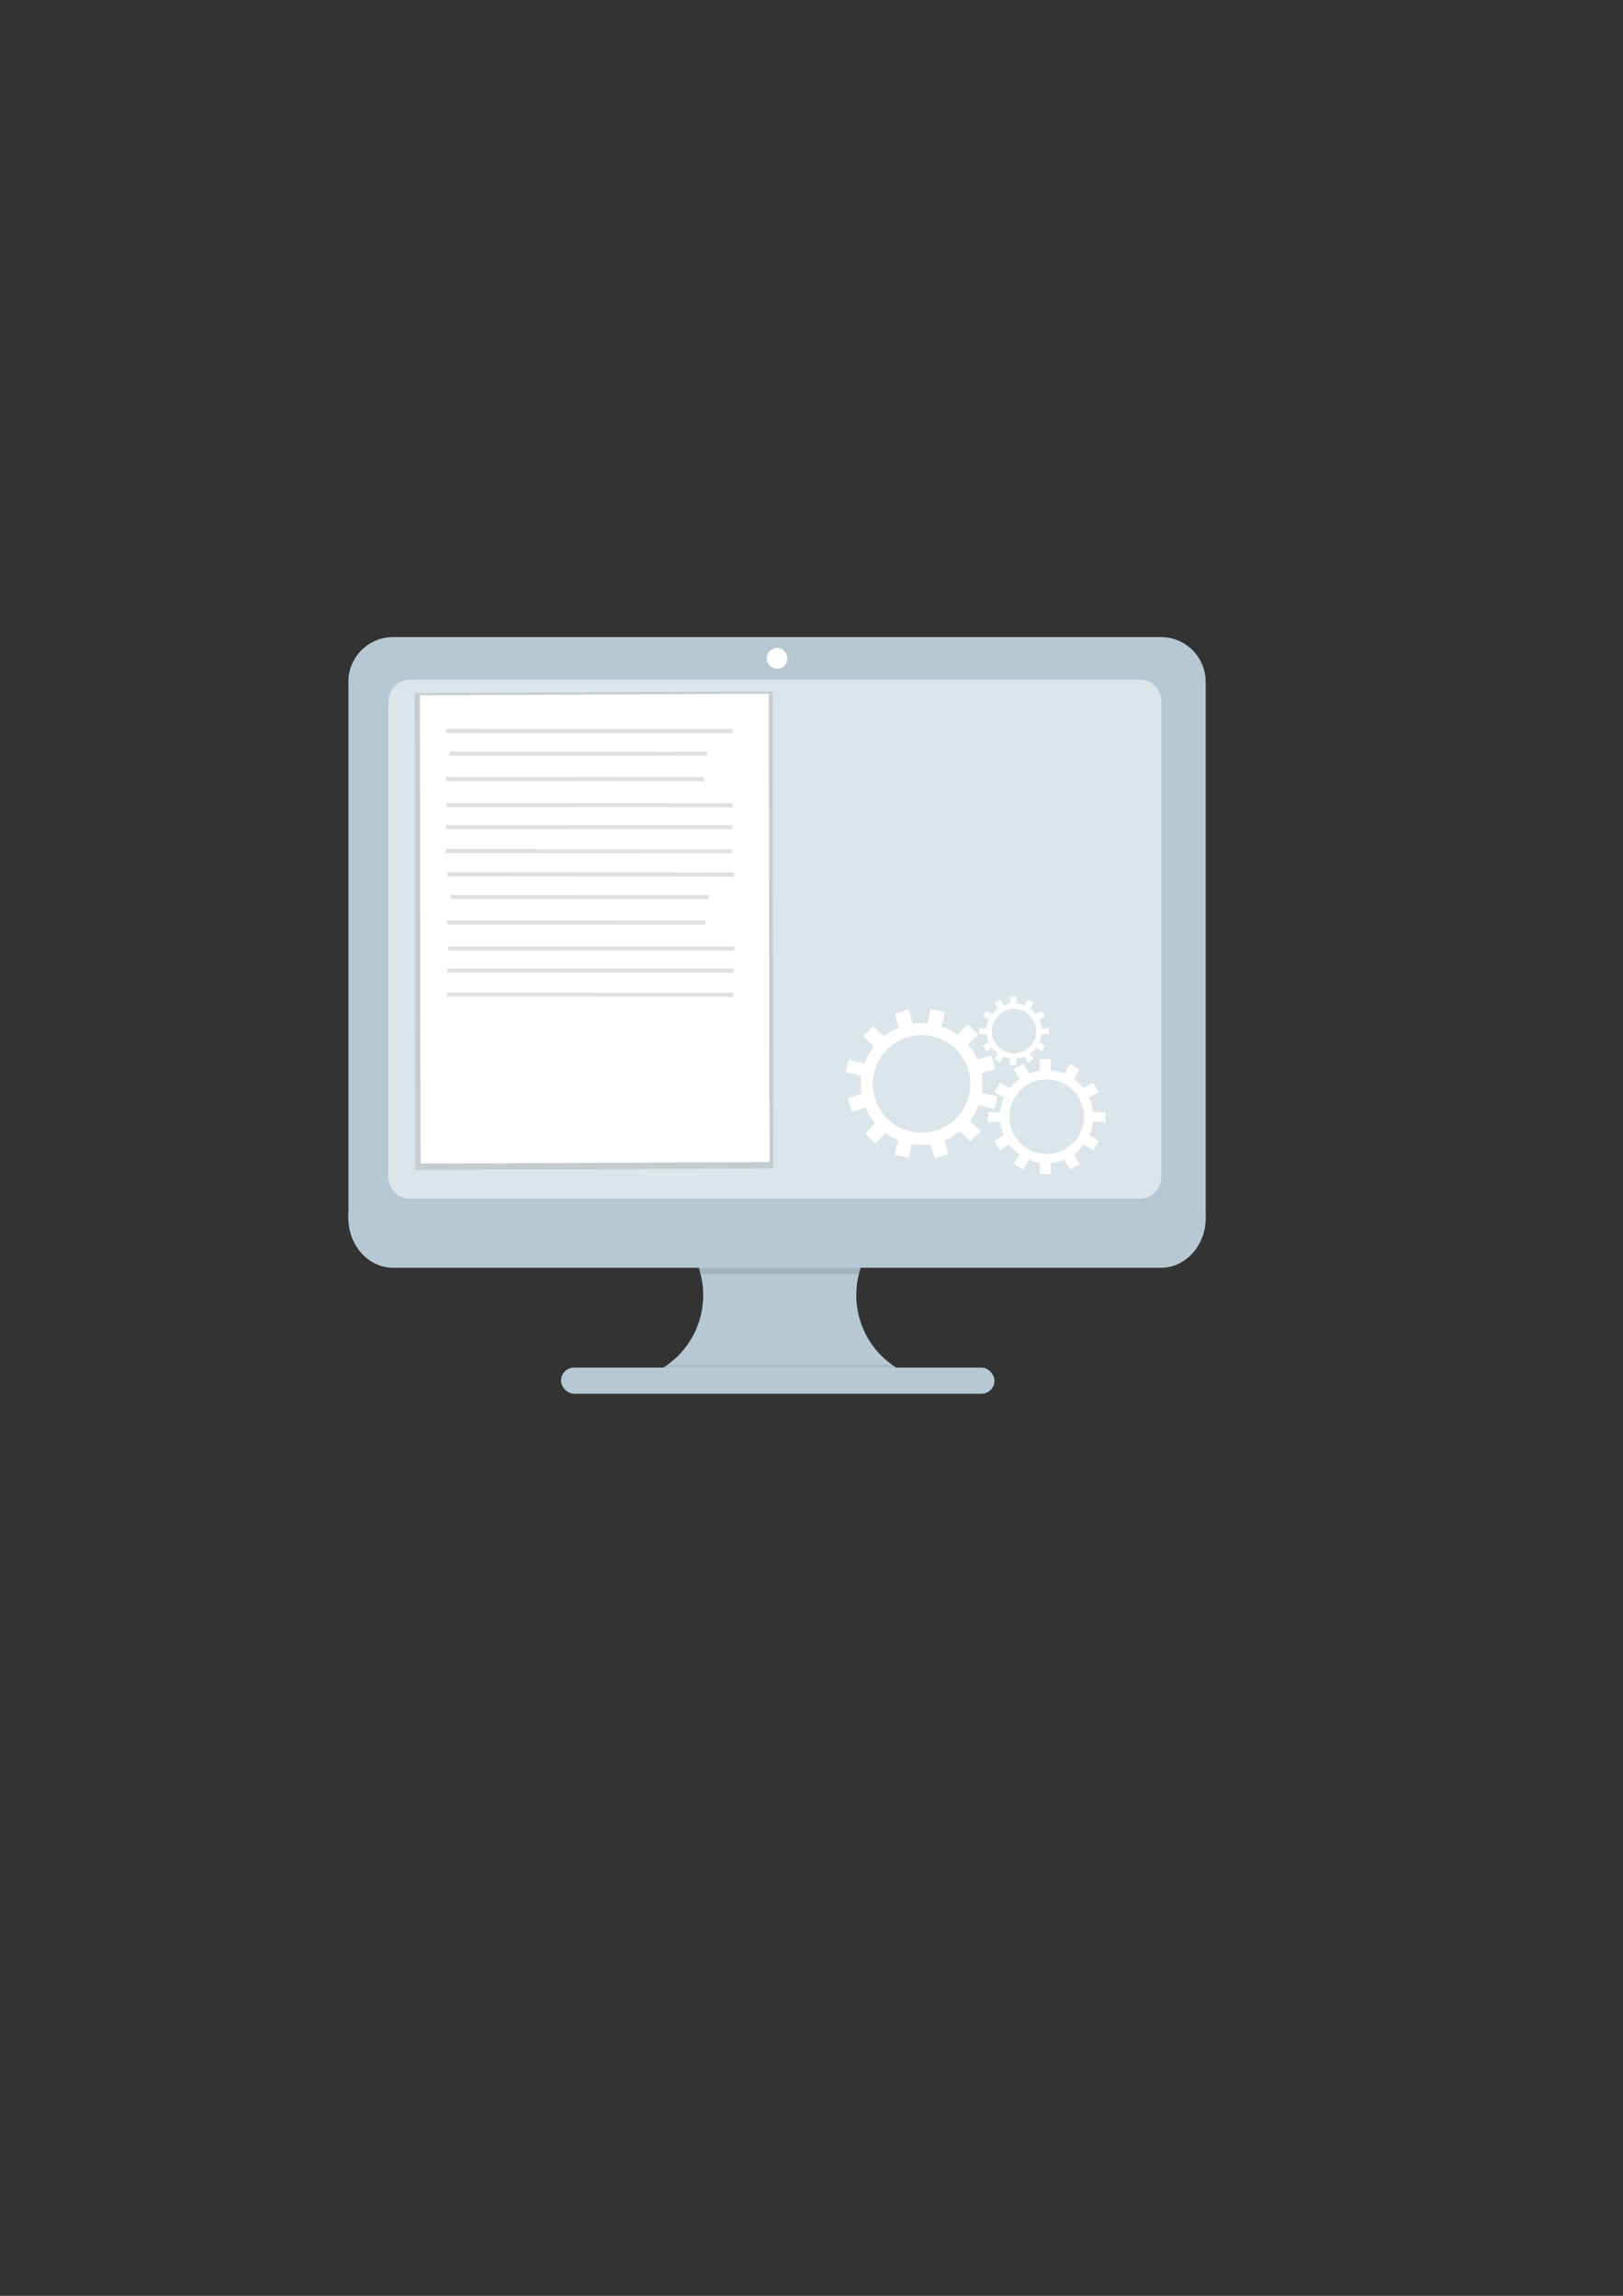 <?xml version="1.0" encoding="UTF-8" standalone="no"?>
<!-- Created with Inkscape (http://www.inkscape.org/) -->

<svg
   xmlns:dc="http://purl.org/dc/elements/1.1/"
   xmlns:cc="http://creativecommons.org/ns#"
   xmlns:rdf="http://www.w3.org/1999/02/22-rdf-syntax-ns#"
   xmlns:svg="http://www.w3.org/2000/svg"
   xmlns="http://www.w3.org/2000/svg"
   xmlns:xlink="http://www.w3.org/1999/xlink"
   xmlns:sodipodi="http://sodipodi.sourceforge.net/DTD/sodipodi-0.dtd"
   xmlns:inkscape="http://www.inkscape.org/namespaces/inkscape"
   width="210mm"
   height="297mm"
   viewBox="0 0 210 297"
   version="1.1"
   id="svg65027"
   inkscape:version="0.92.4 (5da689c313, 2019-01-14)"
   sodipodi:docname="desktop.svg">
  <rect x="0" y="0" width="210" height="297" fill="#333333" stroke="none"/>
  <defs
     id="defs65021">
    <linearGradient
       gradientUnits="userSpaceOnUse"
       y2="219"
       x2="361.1"
       y1="819.7"
       x1="361.1"
       id="fd95d79a-5cd9-41a5-a6ba-ef65272c784a">
      <stop
         id="stop65697"
         stop-opacity="0.25"
         stop-color="gray"
         offset="0" />
      <stop
         id="stop65699"
         stop-opacity="0.12"
         stop-color="gray"
         offset="0.54" />
      <stop
         id="stop65701"
         stop-opacity="0.1"
         stop-color="gray"
         offset="1" />
    </linearGradient>
    <linearGradient
       gradientUnits="userSpaceOnUse"
       y2="231.17"
       x2="234.56"
       y1="283.2"
       x1="234.56"
       id="09c8cc8f-92ba-40ad-9bcf-c69e30bb22d4">
      <stop
         id="stop65992"
         stop-opacity="0.25"
         stop-color="gray"
         offset="0" />
      <stop
         id="stop65994"
         stop-opacity="0.12"
         stop-color="gray"
         offset="0.54" />
      <stop
         id="stop65996"
         stop-opacity="0.1"
         stop-color="gray"
         offset="1" />
    </linearGradient>
    <linearGradient
       xlink:href="#09c8cc8f-92ba-40ad-9bcf-c69e30bb22d4"
       y2="143.59"
       x2="421"
       y1="184.6"
       x1="421"
       id="13e816b5-137e-47f5-8196-4188f4bc4a94" />
    <linearGradient
       xlink:href="#09c8cc8f-92ba-40ad-9bcf-c69e30bb22d4"
       y2="135.98"
       x2="779.75"
       y1="193.65"
       x1="779.75"
       id="ec7235bc-edb0-48ad-aaf1-13d11d759c47" />
    <linearGradient
       xlink:href="#09c8cc8f-92ba-40ad-9bcf-c69e30bb22d4"
       y2="208.09"
       x2="955.09"
       y1="258.09"
       x1="955.09"
       id="b0ec783d-9ec9-45fa-bc88-04f8a3147d7b" />
    <linearGradient
       xlink:href="#09c8cc8f-92ba-40ad-9bcf-c69e30bb22d4"
       y2="144.09"
       x2="614"
       y1="144.09"
       x1="566"
       id="77144f36-2005-45f3-b937-41812ed6196c" />
    <linearGradient
       xlink:href="#09c8cc8f-92ba-40ad-9bcf-c69e30bb22d4"
       y2="623.18"
       x2="473"
       y1="662.82"
       x1="473"
       id="477b5c35-3b7e-4710-890f-e40b31bf2889" />
    <linearGradient
       xlink:href="#09c8cc8f-92ba-40ad-9bcf-c69e30bb22d4"
       y2="607.6"
       x2="480.94"
       y1="627"
       x1="480.94"
       id="4c2aa4c9-d632-4e30-84ea-04e589bc704b" />
    <linearGradient
       xlink:href="#09c8cc8f-92ba-40ad-9bcf-c69e30bb22d4"
       y2="273.59"
       x2="608.04"
       y1="637.16"
       x1="608.04"
       id="934c816f-ebb3-45fb-afb6-385622a7be5e" />
    <linearGradient
       xlink:href="#09c8cc8f-92ba-40ad-9bcf-c69e30bb22d4"
       y2="646.42"
       x2="275.92"
       y1="743.91"
       x1="275.92"
       id="a38b18cf-ed62-41da-ac6d-7049300a403a" />
    <linearGradient
       xlink:href="#09c8cc8f-92ba-40ad-9bcf-c69e30bb22d4"
       y2="656.06"
       x2="235.47"
       y1="719.27"
       x1="235.47"
       id="6867ecda-da70-4397-b0e4-b6132189e523" />
    <linearGradient
       gradientUnits="userSpaceOnUse"
       x2="194"
       y1="524"
       x1="194"
       id="b5b2e68b-c285-4ac0-b26c-c5e680cf112d">
      <stop
         id="stop66101"
         stop-opacity="0.25"
         stop-color="gray"
         offset="0" />
      <stop
         id="stop66103"
         stop-opacity="0.12"
         stop-color="gray"
         offset="0.54" />
      <stop
         id="stop66105"
         stop-opacity="0.1"
         stop-color="gray"
         offset="1" />
    </linearGradient>
    <linearGradient
       xlink:href="#b5b2e68b-c285-4ac0-b26c-c5e680cf112d"
       y2="261"
       x2="256.5"
       y1="341"
       x1="256.5"
       id="3e855d09-ea58-4275-8d16-3996ecf7bf97" />
    <linearGradient
       xlink:href="#b5b2e68b-c285-4ac0-b26c-c5e680cf112d"
       y2="411"
       x2="698.41"
       y1="686.91"
       x1="698.41"
       id="cf2af733-ecbd-4844-bce5-a175ed323afb" />
    <linearGradient
       xlink:href="#b5b2e68b-c285-4ac0-b26c-c5e680cf112d"
       y2="592.5"
       x2="564"
       y1="592.5"
       x1="521"
       id="41d3ff72-5c81-40b1-a081-9da170d960ca" />
    <linearGradient
       xlink:href="#b5b2e68b-c285-4ac0-b26c-c5e680cf112d"
       y2="506"
       x2="864"
       y1="667"
       x1="864"
       id="861d31c1-c685-4668-90c5-63e7f330b62f" />
    <linearGradient
       xlink:href="#b5b2e68b-c285-4ac0-b26c-c5e680cf112d"
       y2="505"
       x2="587"
       y1="666"
       x1="587"
       id="95aca10b-5f5c-4c4a-b42d-5e0345d77cda" />
    <linearGradient
       xlink:href="#b5b2e68b-c285-4ac0-b26c-c5e680cf112d"
       y2="507"
       x2="818.5"
       y1="672"
       x1="818.5"
       id="447533d7-1588-4f38-833a-a610814ab16b" />
    <linearGradient
       xlink:href="#b5b2e68b-c285-4ac0-b26c-c5e680cf112d"
       y2="503"
       x2="692.5"
       y1="520"
       x1="692.5"
       id="ff2ef3d2-e251-4fff-9ce5-91d443983582" />
    <linearGradient
       xlink:href="#b5b2e68b-c285-4ac0-b26c-c5e680cf112d"
       y2="407"
       x2="696.5"
       y1="492"
       x1="696.5"
       id="3aee67b7-7918-445b-a8b6-3ab74317d2c0" />
    <linearGradient
       xlink:href="#b5b2e68b-c285-4ac0-b26c-c5e680cf112d"
       y2="482"
       x2="696.5"
       y1="503"
       x1="696.5"
       id="6f730dc9-6dcb-4b79-bb23-db206ebc09d2" />
    <linearGradient
       xlink:href="#b5b2e68b-c285-4ac0-b26c-c5e680cf112d"
       y2="438"
       x2="695"
       y1="448"
       x1="695"
       id="fad0dffe-d445-4baa-a242-e8cd9004e0b5" />
    <linearGradient
       gradientUnits="userSpaceOnUse"
       gradientTransform="matrix(-0.265,0,0,0.265,-79.232,-93.523)"
       y2="100.83"
       x2="898.64"
       y1="821.89"
       x1="898.64"
       id="a5826235-76eb-40dc-ae18-c7de67d692d4">
      <stop
         id="stop66374"
         stop-opacity="0.25"
         stop-color="gray"
         offset="0" />
      <stop
         id="stop66376"
         stop-opacity="0.12"
         stop-color="gray"
         offset="0.54" />
      <stop
         id="stop66378"
         stop-opacity="0.1"
         stop-color="gray"
         offset="1" />
    </linearGradient>
    <linearGradient
       gradientUnits="userSpaceOnUse"
       gradientTransform="translate(-3.62,1.57)"
       y2="151.19"
       x2="539.63"
       y1="734.6"
       x1="539.63"
       id="07332201-7176-49c2-9908-6dc4a39c4716">
      <stop
         id="stop17789"
         stop-opacity="0.25"
         stop-color="gray"
         offset="0" />
      <stop
         id="stop17791"
         stop-opacity="0.12"
         stop-color="gray"
         offset="0.54" />
      <stop
         id="stop17793"
         stop-opacity="0.1"
         stop-color="gray"
         offset="1" />
    </linearGradient>
    <linearGradient
       xlink:href="#07332201-7176-49c2-9908-6dc4a39c4716"
       y2="127.12"
       x2="476.4"
       y1="710.53"
       x1="476.4"
       id="2632d424-e666-4ee4-9508-a494957e14ab-3-1-0"
       gradientTransform="matrix(0.58,0,0,0.58,2177.33,-94.204)" />
    <linearGradient
       xlink:href="#07332201-7176-49c2-9908-6dc4a39c4716"
       y2="127.12"
       x2="476.4"
       y1="710.53"
       x1="476.4"
       id="2632d424-e666-4ee4-9508-a494957e14ab-3-1-0-2"
       gradientTransform="matrix(0.58,0,0,0.58,2875.443,-0.822)" />
    <linearGradient
       gradientUnits="userSpaceOnUse"
       y2="67.32"
       x2="522.67"
       y1="796.03"
       x1="522.67"
       id="125bba2f-f569-40b7-bd66-d57fb0c1ec70">
      <stop
         id="stop68521"
         stop-opacity="0.25"
         stop-color="gray"
         offset="0" />
      <stop
         id="stop68523"
         stop-opacity="0.12"
         stop-color="gray"
         offset="0.54" />
      <stop
         id="stop68525"
         stop-opacity="0.1"
         stop-color="gray"
         offset="1" />
    </linearGradient>
    <linearGradient
       xlink:href="#125bba2f-f569-40b7-bd66-d57fb0c1ec70"
       y2="177.91"
       x2="950.39"
       y1="837.64"
       x1="950.39"
       id="56fd5fc2-5801-467f-a895-372693779337" />
  </defs>
  <sodipodi:namedview
     id="base"
     pagecolor="#ffffff"
     bordercolor="#666666"
     borderopacity="1.0"
     inkscape:pageopacity="0.0"
     inkscape:pageshadow="2"
     inkscape:zoom="0.24748737"
     inkscape:cx="732.12713"
     inkscape:cy="788.02499"
     inkscape:document-units="mm"
     inkscape:current-layer="layer1"
     showgrid="false"
     inkscape:window-width="1680"
     inkscape:window-height="987"
     inkscape:window-x="-8"
     inkscape:window-y="-8"
     inkscape:window-maximized="1" />
  <g
     inkscape:label="Ebene 1"
     inkscape:groupmode="layer"
     id="layer1">
    <g
       id="g65990"
       transform="matrix(0.265,0,0,0.265,-342.952,128.931)" />
    <g
       id="g69817-9"
       transform="matrix(0.857,0,0,0.857,8.805,2.844)">
      <g
         id="g5970">
        <path
           style="fill:#b6c8d3;fill-opacity:1;stroke-width:0.647"
           inkscape:connector-curvature="0"
           d="m 126.848,204.075 v 1.333 H 87.447 v -1.08 a 12.938,12.938 0 0 0 8.448,-12.148 12.938,12.938 0 0 0 -7.556,-11.767 H 126.583 a 12.938,12.938 0 0 0 0.265,23.663 z"
           id="path66507-5" />
        <path
           style="opacity:0.1;stroke-width:0.647"
           inkscape:connector-curvature="0"
           d="m 126.583,180.412 a 12.938,12.938 0 0 0 -7.148,8.584 H 95.5 a 12.976,12.976 0 0 0 -7.161,-8.584 z"
           id="path66509-9" />
        <path
           style="fill:#b6c8d3;fill-opacity:1;stroke-width:0.647"
           inkscape:connector-curvature="0"
           d="m 42.327,179.97 v 0.605 c 0,4.127 3.027,7.478 6.753,7.478 H 165.008 c 3.726,0 6.753,-3.351 6.753,-7.478 v -0.605 z"
           id="path66511-5"
           sodipodi:nodetypes="csssscc" />
        <path
           style="opacity:0.1;fill:#3f3d56;fill-opacity:1;stroke-width:0.647"
           inkscape:connector-curvature="0"
           d="m 126.848,204.075 v 1.333 H 87.447 v -1.08 a 13.041,13.041 0 0 0 3.04,-1.617 h 33.948 a 13.015,13.015 0 0 0 2.413,1.365 z"
           id="path66513-4" />
        <rect
           style="fill:#b6c8d3;fill-opacity:1;stroke-width:0.647"
           x="74.431"
           y="203.125"
           width="65.445"
           height="3.946"
           rx="1.973"
           id="rect66515-7" />
        <path
           style="fill:#b6c8d3;fill-opacity:1;stroke-width:0.647"
           inkscape:connector-curvature="0"
           d="m 171.761,99.604 c 0,-3.73 -3.024,-6.753 -6.753,-6.753 H 49.08 c -3.73,0 -6.753,3.024 -6.753,6.753 V 180.897 H 171.761 Z"
           id="path66517-8"
           sodipodi:nodetypes="ssssccs" />
        <path
           style="fill:#dce5ea;fill-opacity:1;stroke-width:0.632"
           inkscape:connector-curvature="0"
           d="m 165.054,102.612 v 71.675 a 3.171,3.325 0 0 1 -3.171,3.325 H 51.524 a 3.171,3.325 0 0 1 -3.171,-3.325 v -71.675 a 3.14,3.293 0 0 1 0.457,-1.656 3.177,3.331 0 0 1 2.745,-1.662 H 161.883 a 3.171,3.325 0 0 1 3.171,3.319 z"
           id="path66519-1" />
        <circle
           style="fill:#ffffff;stroke-width:0.647"
           cx="107.047"
           cy="96.066"
           r="1.559"
           id="circle66521-6" />
        <path
           style="opacity:0.1;fill:#3f3d56;fill-opacity:1;stroke-width:0.647"
           inkscape:connector-curvature="0"
           d="m 152.565,188.486 c -0.142,0 -0.278,-0.032 -0.414,-0.058 a 0.86,0.86 0 0 1 0.414,0.058 z"
           id="path66687-2" />
        <g
           transform="matrix(0.22,-0.018,0.018,0.212,-683.952,-39.314)"
           id="g17909-6-4-0-3">
          <g
             transform="translate(944.425,773.931)"
             id="g4943-4-1-9-6">
            <rect
               style="fill:#808080;fill-opacity:0.25;stroke-width:0.58"
               x="2331.179"
               y="-20.481"
               width="244.884"
               height="338.348"
               id="rect17823-3-7-4-7"
               transform="rotate(4.61)" />
            <rect
               id="rect17827-0-3-7-1"
               height="332.204"
               width="238.649"
               y="-17.962"
               x="2334.293"
               style="fill:#ffffff;stroke-width:0.581"
               transform="matrix(0.997,0.08,-0.08,0.997,0,0)" />
            <rect
               id="rect2651-42-6-7-4-2"
               transform="rotate(4.891)"
               height="2.965"
               width="195.799"
               y="-6.531"
               x="2352.777"
               style="fill:#e0e0e0;stroke-width:0.606" />
            <rect
               id="rect2661-85-9-6-5-6"
               transform="rotate(4.891)"
               height="2.965"
               width="176.516"
               y="27.589"
               x="2352.783"
               style="fill:#e0e0e0;stroke-width:0.606" />
            <rect
               id="rect2665-8-0-1-1-0"
               transform="rotate(4.891)"
               height="2.965"
               width="195.799"
               y="61.705"
               x="2352.779"
               style="fill:#e0e0e0;stroke-width:0.606" />
            <rect
               id="rect2673-4-3-7-1-2"
               transform="rotate(4.891)"
               height="2.965"
               width="195.799"
               y="78.763"
               x="2352.779"
               style="fill:#e0e0e0;stroke-width:0.606" />
            <rect
               id="rect2661-8-3-4-5-0-7"
               transform="rotate(4.891)"
               height="2.965"
               width="176.516"
               y="9.577"
               x="2354.824"
               style="fill:#e0e0e0;stroke-width:0.606" />
            <rect
               id="rect2665-0-1-8-3-3-3"
               transform="rotate(4.891)"
               height="2.965"
               width="195.799"
               y="46.069"
               x="2353.178"
               style="fill:#e0e0e0;stroke-width:0.606" />
            <rect
               id="rect2651-4-8-9-3-3-9"
               transform="rotate(4.891)"
               height="2.965"
               width="195.799"
               y="95.191"
               x="2354.112"
               style="fill:#e0e0e0;stroke-width:0.606" />
            <rect
               id="rect2661-1-0-4-6-7-1"
               transform="rotate(4.891)"
               height="2.965"
               width="176.516"
               y="129.311"
               x="2354.118"
               style="fill:#e0e0e0;stroke-width:0.606" />
            <rect
               id="rect2665-7-3-7-1-0-3"
               transform="rotate(4.891)"
               height="2.965"
               width="195.799"
               y="163.427"
               x="2354.114"
               style="fill:#e0e0e0;stroke-width:0.606" />
            <rect
               id="rect2673-8-3-7-5-0-1"
               transform="rotate(4.891)"
               height="2.965"
               width="195.799"
               y="180.485"
               x="2354.114"
               style="fill:#e0e0e0;stroke-width:0.606" />
            <rect
               id="rect2661-8-5-7-0-6-2-5"
               transform="rotate(4.891)"
               height="2.965"
               width="176.516"
               y="111.298"
               x="2356.159"
               style="fill:#e0e0e0;stroke-width:0.606" />
            <rect
               id="rect2665-0-3-0-6-2-3-4"
               transform="rotate(4.891)"
               height="2.965"
               width="195.799"
               y="147.791"
               x="2354.513"
               style="fill:#e0e0e0;stroke-width:0.606" />
          </g>
        </g>
        <path
           inkscape:connector-curvature="0"
           id="path65804-2-9-5"
           d="m 130.288,148.98 -0.545,2.194 a 9.185,9.185 0 0 0 -2.198,0.049 l -0.656,-2.141 -2.058,0.631 0.635,2.073 a 9.185,9.185 0 0 0 -2.284,1.319 l -1.639,-1.526 -1.467,1.575 1.589,1.48 a 9.185,9.185 0 0 0 -1.433,2.59 l -2.358,-0.586 -0.465,1.869 2.366,0.588 a 9.185,9.185 0 0 0 0.043,2.698 l -2.132,0.694 0.667,2.046 2.058,-0.67 a 9.185,9.185 0 0 0 1.46,2.377 l -1.529,1.533 1.524,1.521 1.585,-1.589 a 9.185,9.185 0 0 0 1.913,1.086 l -0.543,2.183 2.089,0.519 0.528,-2.125 a 9.185,9.185 0 0 0 2.762,0.016 l 0.657,2.144 2.058,-0.631 -0.635,-2.074 a 9.185,9.185 0 0 0 2.403,-1.417 l 1.507,1.559 1.547,-1.497 -1.554,-1.607 a 9.185,9.185 0 0 0 1.302,-2.366 l 2.36,0.586 0.465,-1.869 -2.349,-0.584 a 9.195,9.195 0 0 0 -0.061,-2.962 l 2.097,-0.564 -0.558,-2.08 -2.173,0.585 a 9.195,9.195 0 0 0 -1.397,-2.232 l 1.537,-1.54 -1.524,-1.521 -1.587,1.59 a 9.195,9.195 0 0 0 -2.446,-1.282 l 0.528,-2.125 z m 0.362,4.178 a 7.366,7.366 0 1 1 -8.925,5.371 7.366,7.366 0 0 1 8.925,-5.371 z"
           style="fill:#ffffff;fill-opacity:1;stroke-width:0.107" />
        <path
           inkscape:connector-curvature="0"
           id="path65804-2-9-5-1"
           d="m 146.709,156.575 v 1.731 a 7.032,7.032 0 0 0 -1.624,0.442 l -0.883,-1.47 -1.413,0.849 0.855,1.423 a 7.032,7.032 0 0 0 -1.454,1.401 l -1.499,-0.831 -0.799,1.441 1.454,0.806 a 7.032,7.032 0 0 0 -0.587,2.188 h -1.86 v 1.475 h 1.866 a 7.032,7.032 0 0 0 0.53,1.996 l -1.456,0.909 0.873,1.397 1.405,-0.878 a 7.032,7.032 0 0 0 1.524,1.497 l -0.853,1.421 1.413,0.849 0.884,-1.473 a 7.032,7.032 0 0 0 1.622,0.454 v 1.722 h 1.648 v -1.676 a 7.032,7.032 0 0 0 2.055,-0.498 l 0.884,1.472 1.413,-0.849 -0.855,-1.423 a 7.032,7.032 0 0 0 1.524,-1.497 l 1.407,0.88 0.873,-1.398 -1.452,-0.907 a 7.032,7.032 0 0 0 0.53,-1.998 h 1.861 v -1.475 h -1.853 a 7.039,7.039 0 0 0 -0.593,-2.19 l 1.454,-0.806 -0.799,-1.442 -1.507,0.836 a 7.039,7.039 0 0 0 -1.45,-1.4 l 0.858,-1.428 -1.413,-0.849 -0.886,1.474 a 7.039,7.039 0 0 0 -2.054,-0.5 v -1.676 z m 1.041,3.037 a 5.639,5.639 0 1 1 -5.639,5.638 5.639,5.639 0 0 1 5.639,-5.638 z"
           style="fill:#ffffff;fill-opacity:1;stroke-width:0.082" />
        <path
           inkscape:connector-curvature="0"
           id="path65804-2-9-5-19"
           d="m 142.208,147.158 v 1.029 a 4.18,4.18 0 0 0 -0.965,0.263 l -0.525,-0.874 -0.84,0.505 0.508,0.846 a 4.18,4.18 0 0 0 -0.864,0.833 l -0.891,-0.494 -0.475,0.857 0.864,0.479 a 4.18,4.18 0 0 0 -0.349,1.301 h -1.106 v 0.877 h 1.109 a 4.18,4.18 0 0 0 0.315,1.187 l -0.865,0.541 0.519,0.831 0.835,-0.522 a 4.18,4.18 0 0 0 0.906,0.89 l -0.507,0.845 0.84,0.505 0.526,-0.876 a 4.18,4.18 0 0 0 0.964,0.27 v 1.024 h 0.98 v -0.996 a 4.18,4.18 0 0 0 1.222,-0.296 l 0.526,0.875 0.84,-0.504 -0.508,-0.846 a 4.18,4.18 0 0 0 0.906,-0.89 l 0.837,0.523 0.519,-0.831 -0.863,-0.539 a 4.18,4.18 0 0 0 0.315,-1.188 h 1.107 v -0.877 h -1.102 a 4.185,4.185 0 0 0 -0.352,-1.302 l 0.864,-0.479 -0.475,-0.857 -0.896,0.497 a 4.185,4.185 0 0 0 -0.862,-0.833 l 0.51,-0.849 -0.84,-0.504 -0.526,0.876 a 4.185,4.185 0 0 0 -1.221,-0.298 v -0.996 z m 0.619,1.806 a 3.352,3.352 0 1 1 -3.352,3.352 3.352,3.352 0 0 1 3.352,-3.352 z"
           style="fill:#ffffff;fill-opacity:1;stroke-width:0.049" />
      </g>
    </g>
  </g>
</svg>
